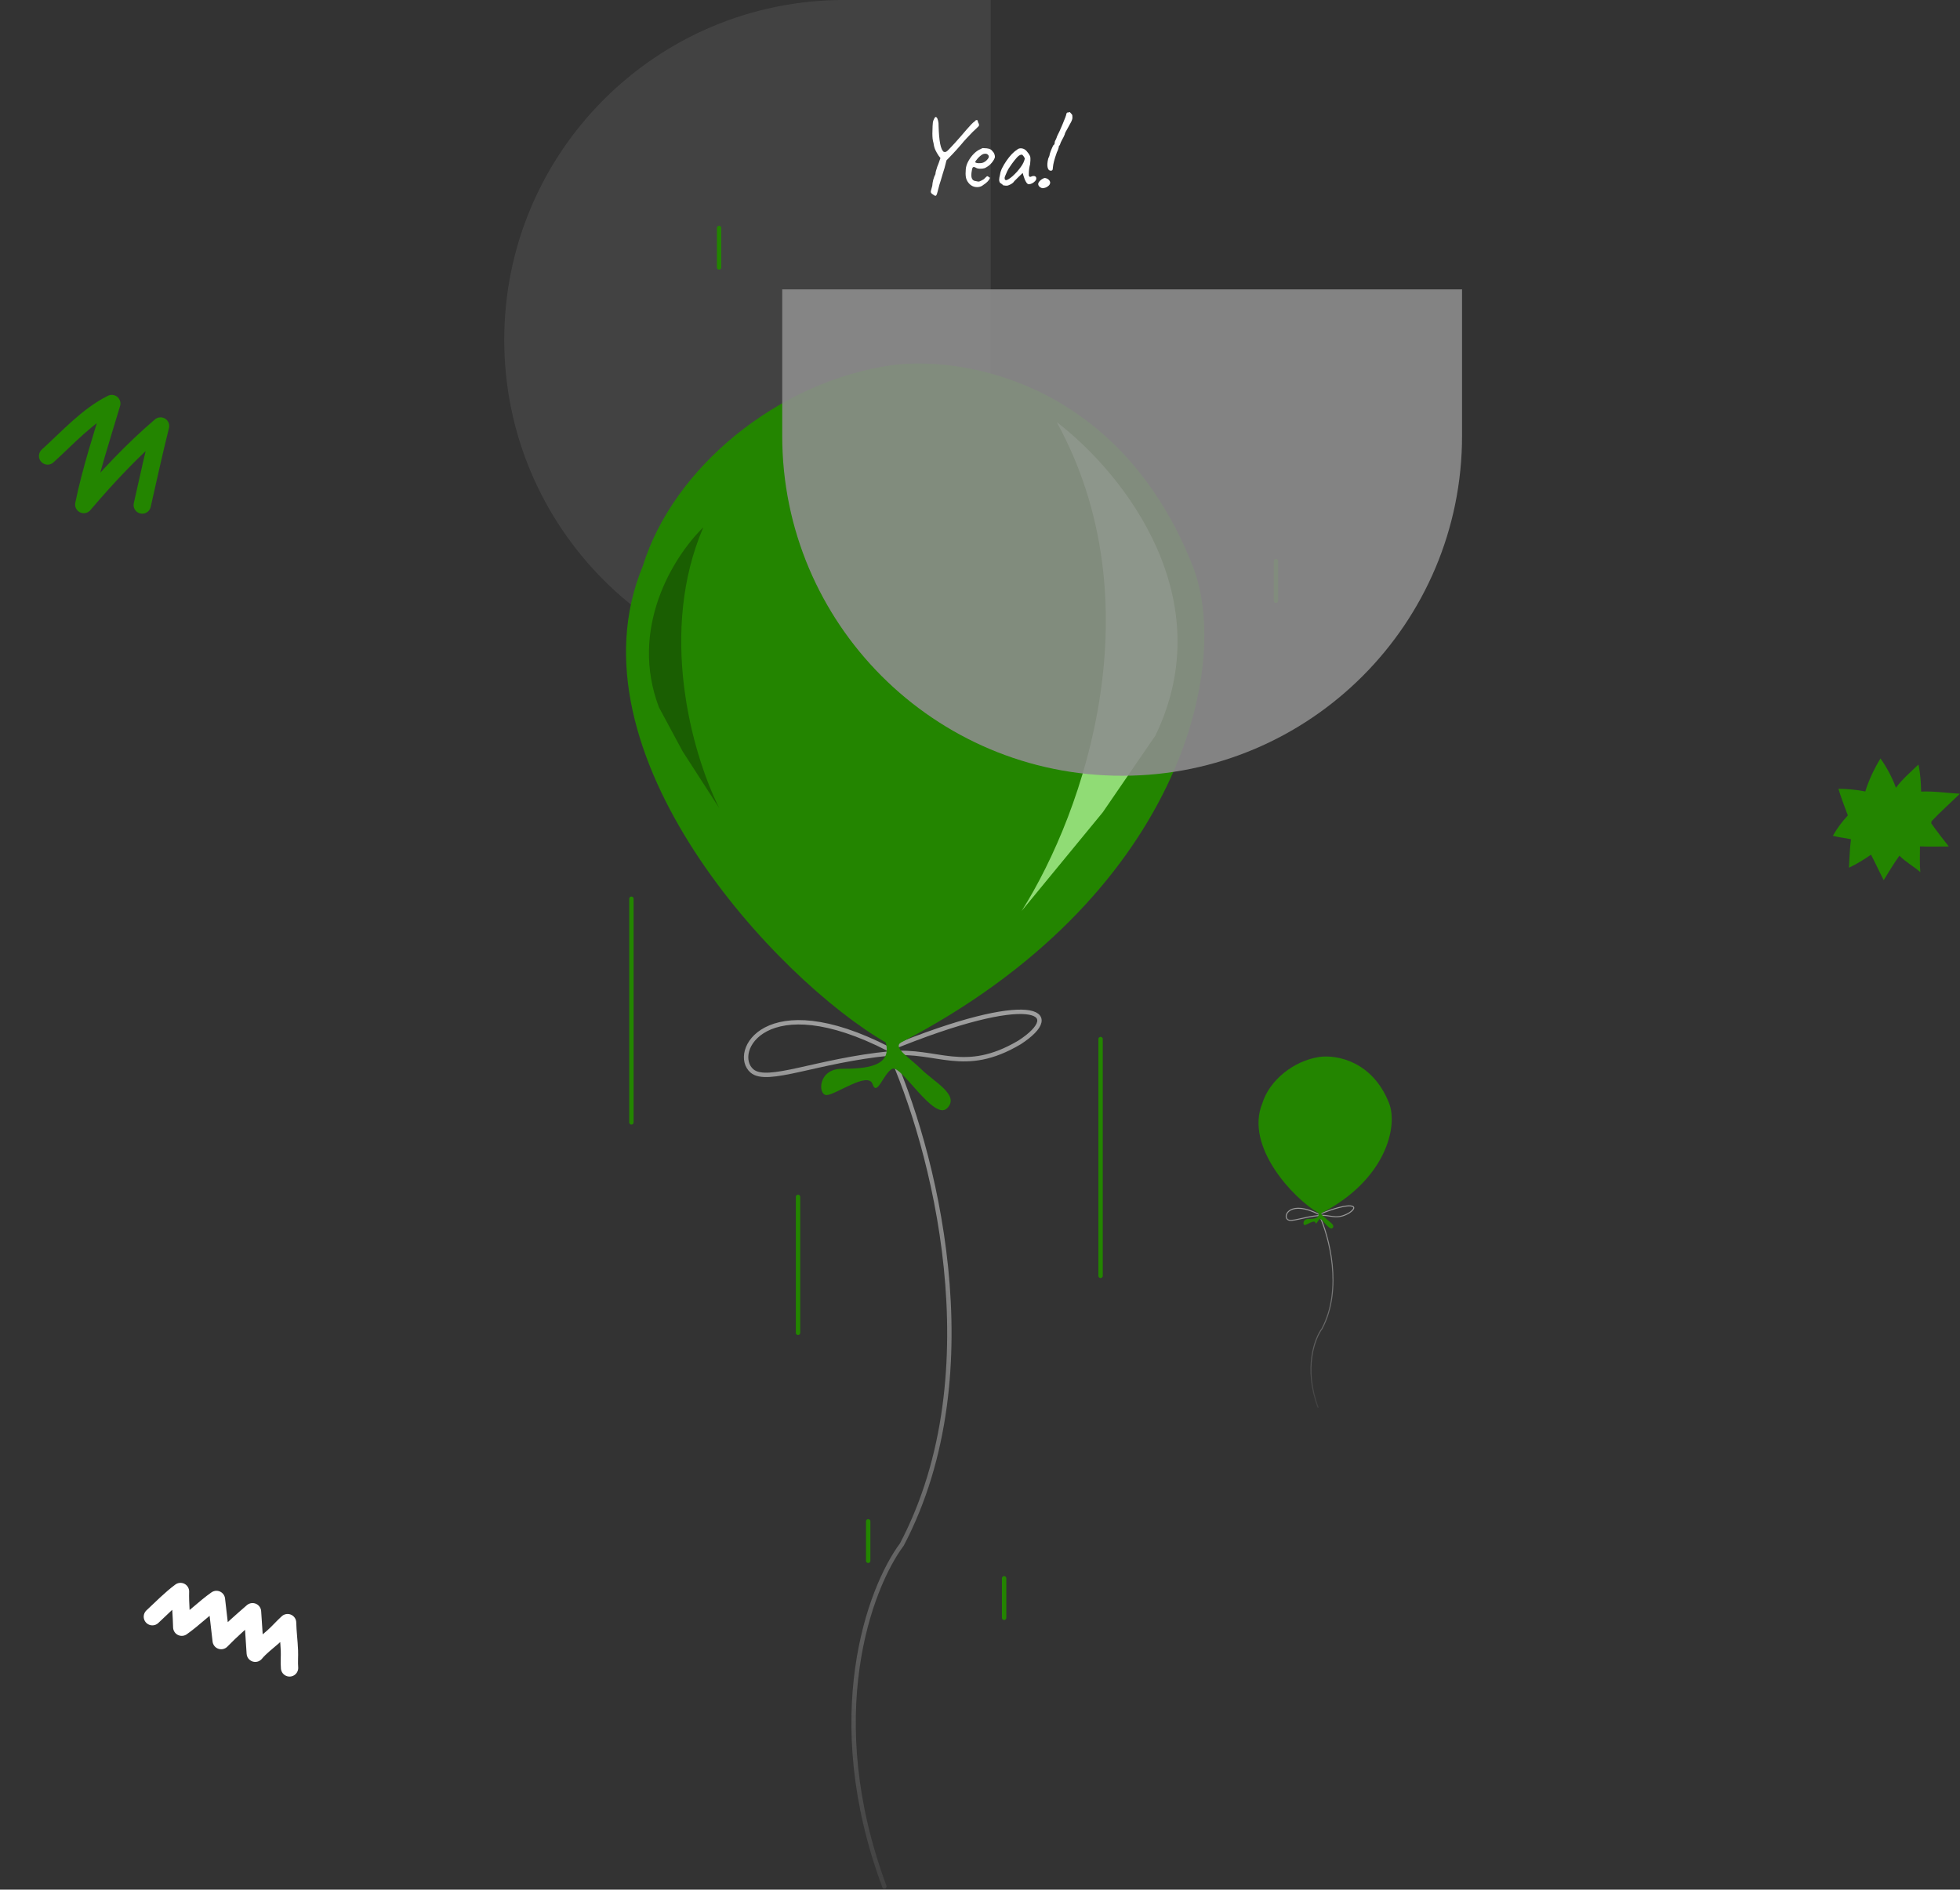 <svg width="447" height="431" viewBox="0 0 447 431" fill="none" xmlns="http://www.w3.org/2000/svg">
<rect x="0" y="0" width="447" height="431" fill="#333333" stroke="none"/>
<path d="M225.941 0V155.042H192.521C149.708 155.042 115 120.335 115 77.521C115 34.707 149.708 0 192.521 0L225.941 0Z" fill="#AEAEAE" fill-opacity="0.13" style="mix-blend-mode:hard-light"/>
<path d="M300.822 276.997C294.328 273.657 292.517 277.189 293.637 278.149C294.444 278.84 297.059 277.598 300.895 277.228C303.381 276.988 304.768 278.38 307.69 276.652C310.182 275.039 308.382 273.887 300.822 276.997ZM300.822 276.997C303.126 282.027 306.305 293.907 301.513 303.03C299.824 305.296 297.274 312.061 300.592 321" stroke="url(#paint0_linear_1173_14348)" stroke-width="0.23" stroke-linecap="round"/>
<path d="M287.902 251.614C283.802 261.487 294.995 273.379 300.664 276.652C301.01 277.919 299.627 278.034 298.36 278.034C297.093 278.034 297.093 279.417 297.554 279.417C298.015 279.417 299.742 278.149 299.973 278.841C300.203 279.532 300.549 278.265 301.01 278.034C301.47 277.804 303.198 280.799 303.889 280.108C304.58 279.417 303.198 278.725 302.507 278.034C301.954 277.481 301.01 276.921 301.47 276.652C316.099 269.046 318.868 256.882 316.791 251.614C313.038 242.095 304.955 240.557 301.01 241.058C294.964 241.923 289.491 246.472 287.902 251.614Z" fill="#238500"/>
<path d="M202.686 239.275C174.5 224.775 166.638 240.108 171.5 244.275C175 247.275 186.353 241.881 203.005 240.275C213.794 239.234 219.813 245.275 232.499 237.775C243.313 230.775 235.499 225.775 202.686 239.275ZM202.686 239.275C212.686 261.108 226.486 312.675 205.686 352.275C198.353 362.108 187.286 391.475 201.686 430.275" stroke="url(#paint1_linear_1173_14348)" stroke-linecap="round"/>
<path d="M146.603 129.092C128.806 171.951 177.393 223.566 202 237.775C203.5 243.275 197.5 243.775 192 243.775C186.5 243.775 186.5 249.775 188.5 249.775C190.5 249.775 198 244.275 199 247.275C200 250.275 201.5 244.775 203.5 243.775C205.5 242.775 213 255.775 216 252.775C219 249.775 213 246.775 210 243.775C207.6 241.375 203.5 238.941 205.5 237.775C269 204.758 281.016 151.962 272 129.092C255.71 87.775 220.626 81.1 203.5 83.275C177.258 87.027 153.5 106.775 146.603 129.092Z" fill="#238500"/>
<path d="M263.5 167.775C278.5 136.775 256.833 108.442 241 96.275C263.5 137.275 247.5 184.775 233 207.775L251.5 185.275L263.5 167.775Z" fill="#90DC75"/>
<path d="M150.274 161.315C143.523 143.522 153.274 127.258 160.4 120.275C150.274 143.809 157.474 171.073 164 184.275L155.674 171.36L150.274 161.315Z" fill="#1A5E02"/>
<path d="M251 237L251 291" stroke="#238500" stroke-linecap="round"/>
<path d="M144 205V256" stroke="#238500" stroke-linecap="round"/>
<path d="M182 273V304" stroke="#238500" stroke-linecap="round"/>
<path d="M198 347V356" stroke="#238500" stroke-linecap="round"/>
<path d="M291 128V137" stroke="#238500" stroke-linecap="round"/>
<path d="M229 360V369" stroke="#238500" stroke-linecap="round"/>
<path d="M164 52V61" stroke="#238500" stroke-linecap="round"/>
<path d="M178.395 66L333.437 66V99.42C333.437 142.234 298.729 176.941 255.916 176.941C213.102 176.941 178.395 142.234 178.395 99.42V66Z" fill="#8E8E8E" fill-opacity="0.88" style="mix-blend-mode:hard-light"/>
<path d="M178.395 66L333.437 66V99.42C333.437 142.234 298.729 176.941 255.916 176.941C213.102 176.941 178.395 142.234 178.395 99.42V66Z" fill="#939393" fill-opacity="0.04" style="mix-blend-mode:hard-light"/>
<path d="M214.92 36.592L214.08 35.536C213.76 35.056 213.504 34.608 213.312 34.192C213.12 33.776 212.984 33.264 212.904 32.656C212.792 32.272 212.72 31.912 212.688 31.576C212.656 31.24 212.64 30.856 212.64 30.424C212.656 29.976 212.672 29.424 212.688 28.768C212.704 28.16 212.768 27.72 212.88 27.448C213.008 27.176 213.104 26.976 213.168 26.848C213.328 26.656 213.472 26.632 213.6 26.776C213.744 26.92 213.856 27.168 213.936 27.52C214.032 27.856 214.072 28.256 214.056 28.72C214.104 30.432 214.224 31.792 214.416 32.8C214.624 33.808 214.904 34.424 215.256 34.648C215.448 34.696 215.616 34.688 215.76 34.624C215.92 34.544 216.144 34.352 216.432 34.048C216.736 33.728 217.184 33.248 217.776 32.608C218.208 32.144 218.648 31.648 219.096 31.12C219.56 30.592 219.992 30.088 220.392 29.608C220.808 29.128 221.176 28.72 221.496 28.384C221.832 28.032 222.096 27.8 222.288 27.688C222.352 27.592 222.416 27.52 222.48 27.472C222.56 27.424 222.632 27.4 222.696 27.4C222.76 27.384 222.792 27.376 222.792 27.376C222.92 27.408 222.992 27.512 223.008 27.688C223.024 27.848 223.088 28.008 223.2 28.168C223.232 28.232 223.256 28.304 223.272 28.384C223.288 28.448 223.288 28.52 223.272 28.6C223.272 28.648 223.24 28.712 223.176 28.792C223.112 28.856 223.04 28.928 222.96 29.008C222.896 29.072 222.824 29.144 222.744 29.224C222.536 29.4 222.208 29.712 221.76 30.16C221.328 30.592 220.88 31.064 220.416 31.576C219.952 32.072 219.56 32.52 219.24 32.92C218.536 33.736 217.904 34.44 217.344 35.032C216.8 35.624 216.464 35.976 216.336 36.088C216.32 36.12 216.208 36.232 216 36.424C215.792 36.616 215.648 36.776 215.568 36.904L214.92 36.592ZM213.216 44.632C213.152 44.616 213.056 44.56 212.928 44.464C212.8 44.384 212.656 44.288 212.496 44.176C212.384 44.048 212.312 43.928 212.28 43.816C212.264 43.704 212.288 43.544 212.352 43.336C212.416 43.128 212.504 42.808 212.616 42.376C212.632 42.008 212.704 41.56 212.832 41.032C212.976 40.504 213.144 40.064 213.336 39.712C213.336 39.536 213.376 39.296 213.456 38.992C213.536 38.688 213.632 38.376 213.744 38.056C213.872 37.72 213.984 37.432 214.08 37.192L214.512 35.944L215.472 35.128L216.144 35.872C216.08 35.968 216.024 36.08 215.976 36.208C215.928 36.336 215.864 36.552 215.784 36.856C215.704 37.16 215.584 37.632 215.424 38.272C215.296 38.704 215.152 39.168 214.992 39.664C214.848 40.16 214.712 40.624 214.584 41.056C214.456 41.488 214.344 41.84 214.248 42.112C214.056 42.832 213.912 43.384 213.816 43.768C213.72 44.152 213.632 44.4 213.552 44.512C213.488 44.64 213.376 44.68 213.216 44.632ZM224.288 42.16C223.952 42.448 223.56 42.616 223.112 42.664C222.68 42.712 222.256 42.648 221.84 42.472C221.424 42.28 221.08 41.992 220.808 41.608C220.536 41.256 220.36 40.856 220.28 40.408C220.2 39.944 220.192 39.344 220.256 38.608C220.304 37.984 220.504 37.36 220.856 36.736C221.208 36.096 221.632 35.528 222.128 35.032C222.64 34.536 223.144 34.192 223.64 34C223.88 33.84 224.08 33.768 224.24 33.784C224.416 33.784 224.68 33.8 225.032 33.832C225.4 33.88 225.672 33.952 225.848 34.048C226.04 34.144 226.192 34.272 226.304 34.432C226.544 34.672 226.704 34.912 226.784 35.152C226.864 35.376 226.904 35.6 226.904 35.824C226.84 36.176 226.6 36.608 226.184 37.12C225.784 37.616 225.256 38.024 224.6 38.344C224.248 38.456 223.864 38.504 223.448 38.488C223.032 38.472 222.688 38.368 222.416 38.176C222.112 38.048 221.912 38.072 221.816 38.248C221.72 38.408 221.632 38.808 221.552 39.448C221.488 40.056 221.536 40.504 221.696 40.792C221.856 41.064 222.072 41.224 222.344 41.272C222.664 41.336 222.912 41.384 223.088 41.416C223.28 41.432 223.512 41.36 223.784 41.2C224.04 41.04 224.2 40.952 224.264 40.936C224.328 40.904 224.376 40.872 224.408 40.84C224.456 40.792 224.56 40.688 224.72 40.528C224.832 40.416 224.92 40.336 224.984 40.288C225.048 40.224 225.12 40.192 225.2 40.192C225.28 40.192 225.352 40.232 225.416 40.312C225.48 40.376 225.544 40.424 225.608 40.456C225.768 40.456 225.8 40.552 225.704 40.744C225.624 40.936 225.456 41.168 225.2 41.44C224.944 41.696 224.64 41.936 224.288 42.16ZM224.264 37.072C224.44 36.992 224.624 36.88 224.816 36.736C225.008 36.576 225.168 36.408 225.296 36.232C225.44 36.04 225.512 35.88 225.512 35.752C225.512 35.528 225.408 35.344 225.2 35.2C224.992 35.04 224.68 35.016 224.264 35.128C224.088 35.176 223.888 35.296 223.664 35.488C223.44 35.664 223.224 35.864 223.016 36.088C222.824 36.312 222.664 36.512 222.536 36.688C222.424 36.864 222.384 36.968 222.416 37C222.464 37.08 222.6 37.144 222.824 37.192C223.048 37.224 223.296 37.232 223.568 37.216C223.856 37.2 224.088 37.152 224.264 37.072ZM229.909 42.304C229.781 42.336 229.613 42.352 229.405 42.352C229.197 42.336 229.013 42.312 228.853 42.28C228.709 42.232 228.637 42.184 228.637 42.136C228.637 42.056 228.597 42.016 228.517 42.016C228.517 42.016 228.477 41.984 228.397 41.92C228.333 41.856 228.229 41.792 228.085 41.728C227.941 41.504 227.869 41.264 227.869 41.008C227.869 40.736 227.941 40.312 228.085 39.736C228.133 39.336 228.285 38.872 228.541 38.344C228.813 37.8 229.141 37.248 229.525 36.688C229.909 36.128 230.309 35.624 230.725 35.176C231.157 34.728 231.549 34.4 231.901 34.192C232.125 33.968 232.397 33.848 232.717 33.832C233.037 33.816 233.341 33.888 233.629 34.048C233.789 34.128 233.949 34.256 234.109 34.432C234.269 34.608 234.421 34.8 234.565 35.008C234.709 35.216 234.829 35.424 234.925 35.632C234.973 35.808 234.997 35.968 234.997 36.112C235.013 36.24 235.013 36.4 234.997 36.592C234.997 36.784 234.973 37.072 234.925 37.456C234.845 37.744 234.773 38.096 234.709 38.512C234.661 38.928 234.637 39.288 234.637 39.592C234.605 39.896 234.637 40.112 234.733 40.24C234.845 40.368 235.005 40.376 235.213 40.264C235.405 40.168 235.589 40.128 235.765 40.144C235.941 40.144 236.077 40.192 236.173 40.288C236.285 40.384 236.341 40.528 236.341 40.72C236.341 40.912 236.245 41.112 236.053 41.32C235.877 41.512 235.653 41.68 235.381 41.824C235.125 41.952 234.877 42.016 234.637 42.016C234.461 42.016 234.293 41.912 234.133 41.704C233.973 41.48 233.829 41.216 233.701 40.912C233.589 40.592 233.485 40.288 233.389 40L233.245 39.448L232.213 40.432C232.005 40.656 231.797 40.864 231.589 41.056C231.397 41.232 231.277 41.36 231.229 41.44C231.149 41.584 230.997 41.728 230.773 41.872C230.565 42.016 230.277 42.16 229.909 42.304ZM229.981 40.888C230.253 40.728 230.565 40.496 230.917 40.192C231.269 39.872 231.613 39.528 231.949 39.16C232.285 38.776 232.565 38.424 232.789 38.104C233.061 37.736 233.269 37.392 233.413 37.072C233.557 36.752 233.661 36.448 233.725 36.16C233.661 35.984 233.557 35.8 233.413 35.608C233.269 35.4 233.141 35.288 233.029 35.272C232.677 35.272 232.301 35.496 231.901 35.944C231.517 36.376 231.141 36.848 230.773 37.36C230.709 37.44 230.621 37.568 230.509 37.744C230.397 37.92 230.285 38.088 230.173 38.248C230.077 38.392 230.013 38.488 229.981 38.536C229.933 38.6 229.837 38.784 229.693 39.088C229.565 39.376 229.437 39.672 229.309 39.976C229.181 40.264 229.117 40.456 229.117 40.552C229.117 40.648 229.125 40.752 229.141 40.864C229.173 40.976 229.253 41.048 229.381 41.08C229.509 41.112 229.709 41.048 229.981 40.888ZM239.83 38.92C239.382 39 239.086 38.784 238.942 38.272C238.798 37.76 238.838 37.056 239.062 36.16C239.158 35.968 239.238 35.784 239.302 35.608C239.366 35.416 239.398 35.264 239.398 35.152C239.462 34.944 239.542 34.704 239.638 34.432C239.75 34.144 239.862 33.88 239.974 33.64C240.086 33.384 240.166 33.216 240.214 33.136C240.278 33.136 240.342 33.08 240.406 32.968C240.486 32.856 240.526 32.744 240.526 32.632C240.526 32.504 240.55 32.36 240.598 32.2C240.662 32.04 240.726 31.928 240.79 31.864C240.79 31.784 240.822 31.696 240.886 31.6C240.95 31.504 240.982 31.424 240.982 31.36C240.982 31.296 240.998 31.24 241.03 31.192C241.078 31.144 241.102 31.088 241.102 31.024C241.246 30.768 241.43 30.392 241.654 29.896C241.894 29.384 242.126 28.848 242.35 28.288C242.59 27.728 242.79 27.232 242.95 26.8C243.11 26.368 243.19 26.104 243.19 26.008C243.222 25.88 243.27 25.784 243.334 25.72C243.398 25.656 243.494 25.64 243.622 25.672C243.686 25.624 243.75 25.6 243.814 25.6C243.878 25.584 243.942 25.576 244.006 25.576C244.006 25.576 244.03 25.608 244.078 25.672C244.142 25.736 244.23 25.832 244.342 25.96C244.47 26.072 244.542 26.2 244.558 26.344C244.574 26.488 244.582 26.656 244.582 26.848C244.566 27.152 244.454 27.496 244.246 27.88C244.038 28.264 243.806 28.688 243.55 29.152C243.39 29.456 243.23 29.744 243.07 30.016C242.926 30.288 242.854 30.456 242.854 30.52C242.854 30.584 242.822 30.68 242.758 30.808C242.694 30.936 242.622 31.096 242.542 31.288C242.446 31.448 242.342 31.64 242.23 31.864C242.118 32.088 242.014 32.296 241.918 32.488C241.838 32.664 241.798 32.776 241.798 32.824C241.782 32.888 241.758 32.952 241.726 33.016C241.71 33.08 241.67 33.144 241.606 33.208C241.542 33.208 241.502 33.256 241.486 33.352C241.486 33.432 241.486 33.472 241.486 33.472C241.486 33.536 241.446 33.688 241.366 33.928C241.302 34.152 241.19 34.424 241.03 34.744C240.726 35.592 240.51 36.272 240.382 36.784C240.254 37.28 240.174 37.704 240.142 38.056C240.11 38.44 240.078 38.664 240.046 38.728C240.03 38.792 239.958 38.856 239.83 38.92ZM238.534 42.76C238.23 42.872 237.974 42.928 237.766 42.928C237.574 42.912 237.358 42.816 237.118 42.64C236.814 42.352 236.71 42.064 236.806 41.776C236.918 41.472 237.182 41.176 237.598 40.888C237.886 40.712 238.094 40.616 238.222 40.6C238.366 40.584 238.582 40.64 238.87 40.768C239.35 41.072 239.558 41.408 239.494 41.776C239.446 42.144 239.126 42.472 238.534 42.76Z" fill="white"/>
<path d="M32.442 115.19C33.79 109.162 35.13 103.163 36.617 97.163C30.314 102.534 24.448 108.782 19.105 115.079C20.693 107.277 23.221 99.663 25.496 92.043C19.971 94.764 15.352 99.947 10.858 104.005" stroke="#238500" stroke-width="3.948" stroke-miterlimit="1.5" stroke-linecap="round" stroke-linejoin="round"/>
<path d="M66.037 380.432C65.924 379.126 66.059 377.784 66.006 376.473C65.921 374.348 65.636 372.231 65.588 370.105C64.423 371.162 63.392 372.373 62.209 373.409C60.872 374.579 59.349 375.716 58.215 377.088C57.999 373.931 57.789 370.773 57.591 367.615C55.177 369.711 52.658 371.908 50.442 374.199L49.363 364.815C46.616 366.753 44.216 369.202 41.451 371.147C41.395 368.456 41.083 365.677 41.163 363.004C38.916 364.673 36.791 366.843 34.748 368.749" stroke="white" stroke-width="3.948" stroke-miterlimit="1.5" stroke-linecap="round" stroke-linejoin="round"/>
<path fill-rule="evenodd" clip-rule="evenodd" d="M440.517 187.304C442.569 185.132 444.834 183.134 446.968 181.042C444.035 180.88 441.072 180.418 438.133 180.548C438.094 178.476 437.967 176.417 437.524 174.383C435.76 176.07 433.848 177.711 432.388 179.671C431.528 177.339 430.309 175.014 428.857 173C427.445 175.319 426.195 177.935 425.402 180.519C423.407 180.134 421.305 179.918 419.275 179.914C419.88 181.972 420.674 183.977 421.425 185.985C420.135 187.359 418.937 188.987 418 190.63C419.354 190.992 420.765 191.133 422.137 191.414C421.853 193.564 421.805 195.745 421.673 197.909C423.446 197.094 425.099 196.048 426.704 194.944C427.712 196.86 428.602 198.832 429.601 200.752C430.749 198.881 431.905 196.953 433.183 195.164C434.594 196.609 436.421 197.598 437.951 198.92C437.769 196.967 437.882 195.01 437.869 193.053C440.041 193.139 442.261 193.069 444.438 193.071C443.07 191.332 441.707 189.589 440.437 187.774" fill="#238500"/>
<defs>
<linearGradient id="paint0_linear_1173_14348" x1="301.035" y1="275.041" x2="301.035" y2="328.372" gradientUnits="userSpaceOnUse">
<stop stop-color="#9E9E9E"/>
<stop offset="1" stop-color="#9E9E9E" stop-opacity="0"/>
</linearGradient>
<linearGradient id="paint1_linear_1173_14348" x1="203.609" y1="230.782" x2="203.609" y2="462.275" gradientUnits="userSpaceOnUse">
<stop stop-color="#9E9E9E"/>
<stop offset="1" stop-color="#9E9E9E" stop-opacity="0"/>
</linearGradient>
</defs>
</svg>
